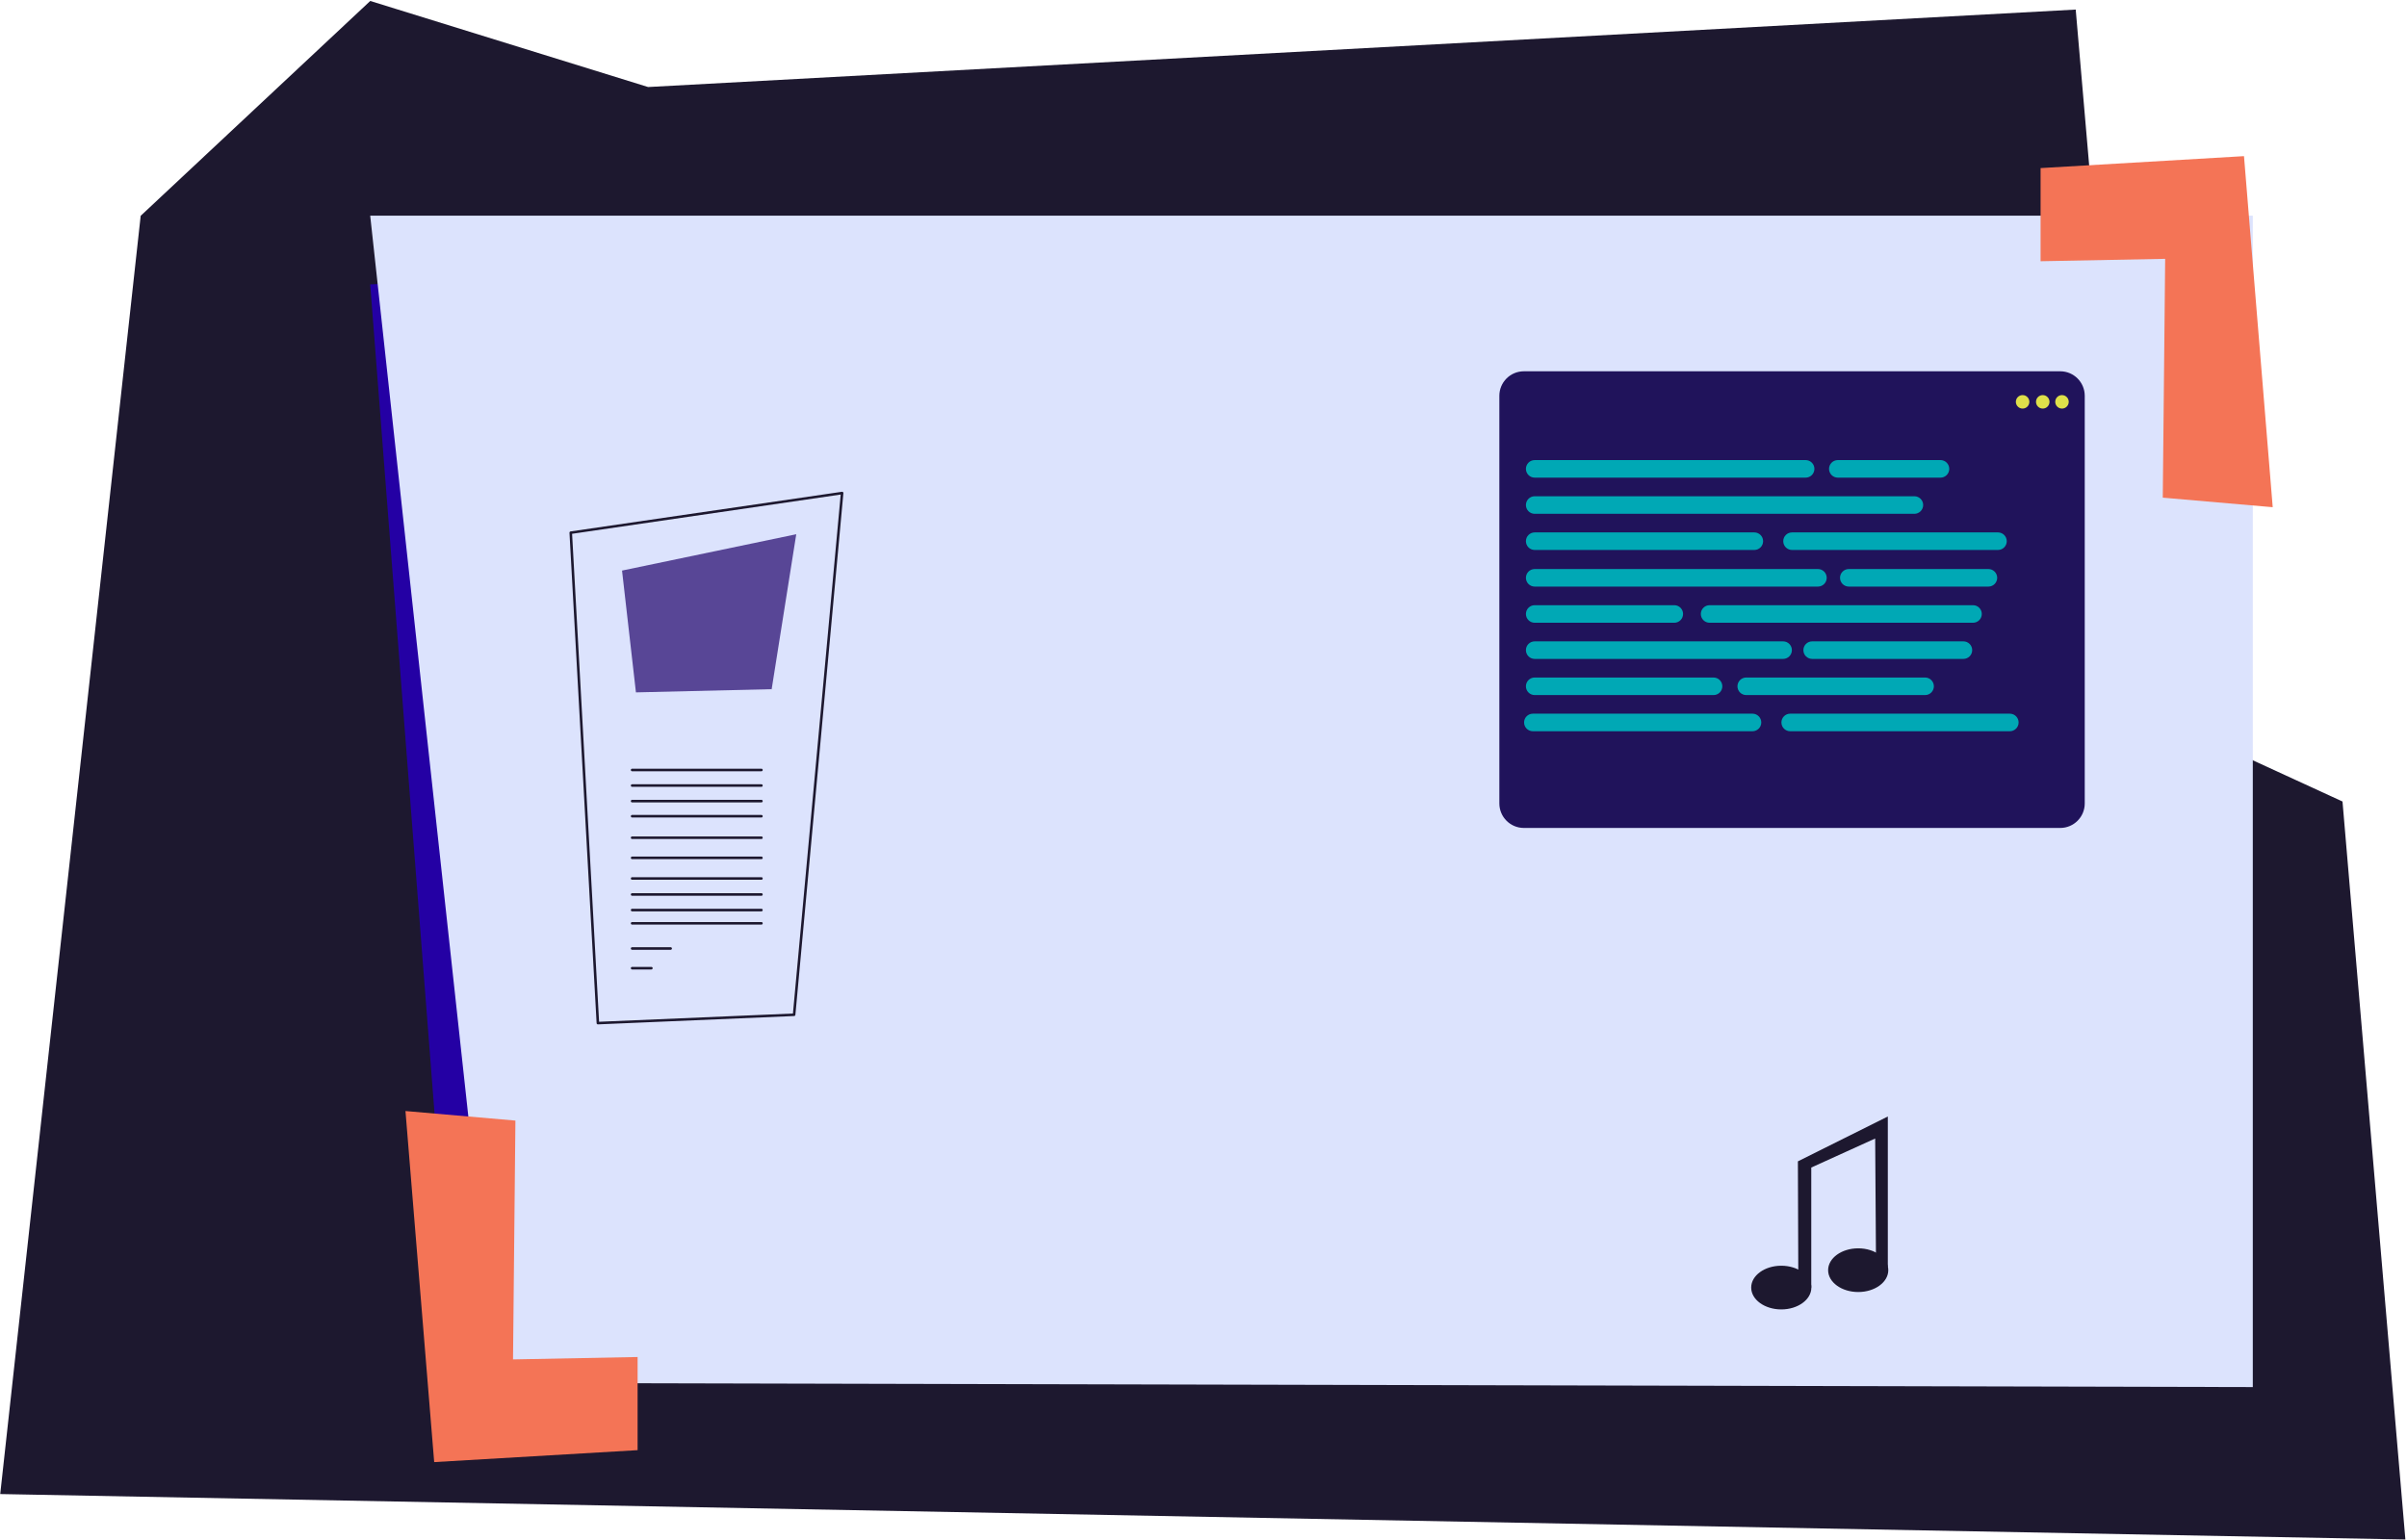 <svg width="942" height="603" viewBox="0 0 942 603" fill="none" xmlns="http://www.w3.org/2000/svg">
<g id="Background">
<g id="Backdrop">
<g id="Dark Backdrop">
<path id="Vector" fill-rule="evenodd" clip-rule="evenodd" d="M0.087 584.892L55.06 84.479L144.9 0.378L253.638 34.069L812.348 3.744L835.908 276.615L916.759 313.774L941.366 602.685L0.087 584.892Z" fill="#1D182F"/>
</g>
<g id="Light Backdrop">
<g id="Back">
<path id="Vector_2" fill-rule="evenodd" clip-rule="evenodd" d="M870.8 84.422L144.88 111.333L177.86 536.388L869.528 533.737L870.8 84.422Z" fill="#2400A4"/>
</g>
<g id="Front">
<path id="Vector_3" fill-rule="evenodd" clip-rule="evenodd" d="M881.654 84.422H144.88L194.645 541.395L881.654 543.013V84.422Z" fill="#DCE3FD"/>
</g>
</g>
<g id="Border 2">
<path id="Vector_4" fill-rule="evenodd" clip-rule="evenodd" d="M798.599 65.801V102.264L847.355 101.328L846.42 194.821L889.446 198.561L878.206 61.127L798.599 65.801Z" fill="#F47456"/>
</g>
<g id="Border 1">
<path id="Vector_5" fill-rule="evenodd" clip-rule="evenodd" d="M249.532 567.707V531.244L200.776 532.181L201.711 438.687L158.685 434.947L169.924 572.382L249.532 567.707Z" fill="#F47456"/>
</g>
<g id="Music">
<g id="Group">
<path id="Vector_6" d="M697.118 512.61C703.62 512.61 708.891 508.781 708.891 504.058C708.891 499.334 703.62 495.505 697.118 495.505C690.616 495.505 685.345 499.334 685.345 504.058C685.345 508.781 690.616 512.61 697.118 512.61Z" fill="#1D182F"/>
</g>
<g id="Group_2">
<path id="Vector_7" d="M727.223 505.8C733.725 505.8 738.996 501.971 738.996 497.248C738.996 492.525 733.725 488.696 727.223 488.696C720.721 488.696 715.45 492.525 715.45 497.248C715.45 501.971 720.721 505.8 727.223 505.8Z" fill="#1D182F"/>
</g>
<g id="Group_3">
<path id="Vector_8" fill-rule="evenodd" clip-rule="evenodd" d="M703.792 502.884L703.623 454.641L738.815 437.086V496.042H734.2L733.867 445.708L708.854 457.069V504.039L703.792 502.884Z" fill="#1D182F"/>
</g>
</g>
</g>
<g id="Note">
<g id="Group_4">
<g id="Group_5">
<path id="Vector_9" d="M247.382 301.433H297.995" stroke="#1D182F" stroke-miterlimit="1.5" stroke-linecap="round" stroke-linejoin="round"/>
</g>
<g id="Group_6">
<path id="Vector_10" d="M247.382 319.532H297.995" stroke="#1D182F" stroke-miterlimit="1.5" stroke-linecap="round" stroke-linejoin="round"/>
</g>
<g id="Group_7">
<path id="Vector_11" d="M247.382 313.618H297.995" stroke="#1D182F" stroke-miterlimit="1.5" stroke-linecap="round" stroke-linejoin="round"/>
</g>
<g id="Group_8">
<path id="Vector_12" d="M247.382 307.526H297.995" stroke="#1D182F" stroke-miterlimit="1.5" stroke-linecap="round" stroke-linejoin="round"/>
</g>
<g id="Group_9">
<path id="Vector_13" d="M247.382 327.954H297.995" stroke="#1D182F" stroke-miterlimit="1.5" stroke-linecap="round" stroke-linejoin="round"/>
</g>
<g id="Group_10">
<path id="Vector_14" d="M247.382 335.839H297.995" stroke="#1D182F" stroke-miterlimit="1.5" stroke-linecap="round" stroke-linejoin="round"/>
</g>
<g id="Group_11">
<path id="Vector_15" d="M247.382 350.175H297.995" stroke="#1D182F" stroke-miterlimit="1.5" stroke-linecap="round" stroke-linejoin="round"/>
</g>
<g id="Group_12">
<path id="Vector_16" d="M247.382 343.903H297.995" stroke="#1D182F" stroke-miterlimit="1.5" stroke-linecap="round" stroke-linejoin="round"/>
</g>
<g id="Group_13">
<path id="Vector_17" d="M247.382 356.268H297.995" stroke="#1D182F" stroke-miterlimit="1.5" stroke-linecap="round" stroke-linejoin="round"/>
</g>
<g id="Group_14">
<path id="Vector_18" d="M247.382 361.464H297.995" stroke="#1D182F" stroke-miterlimit="1.5" stroke-linecap="round" stroke-linejoin="round"/>
</g>
<g id="Group_15">
<path id="Vector_19" d="M247.382 379.026H254.924" stroke="#1D182F" stroke-miterlimit="1.5" stroke-linecap="round" stroke-linejoin="round"/>
</g>
<g id="Group_16">
<path id="Vector_20" d="M247.382 371.321H262.465" stroke="#1D182F" stroke-miterlimit="1.5" stroke-linecap="round" stroke-linejoin="round"/>
</g>
</g>
<g id="Group_17">
<path id="Vector_21" fill-rule="evenodd" clip-rule="evenodd" d="M223.369 208.539L233.989 400.523L310.782 397.254L329.571 193.017L223.369 208.539Z" stroke="#1D182F" stroke-miterlimit="1.5" stroke-linecap="round" stroke-linejoin="round"/>
</g>
<g id="Group_18">
<path id="Vector_22" fill-rule="evenodd" clip-rule="evenodd" d="M243.439 223.367L248.878 271.051L301.999 269.797L311.619 209.145L243.439 223.367Z" fill="#584696"/>
</g>
</g>
<g id="Code Screen">
<g id="Group_19">
<path id="Vector_23" fill-rule="evenodd" clip-rule="evenodd" d="M815.882 154.942C815.882 149.648 811.584 145.35 806.291 145.35H596.378C591.084 145.35 586.785 149.648 586.785 154.942V314.534C586.785 319.828 591.084 324.125 596.378 324.125H806.291C811.584 324.125 815.882 319.828 815.882 314.534V154.942Z" fill="#20135B"/>
</g>
<g id="Group_20">
<path id="Vector_24" fill-rule="evenodd" clip-rule="evenodd" d="M710.084 183.552C710.084 181.656 708.544 180.115 706.647 180.115H600.615C598.718 180.115 597.179 181.656 597.179 183.552C597.179 185.448 598.718 186.989 600.615 186.989H706.647C708.544 186.989 710.084 185.448 710.084 183.552Z" fill="#00A8B5"/>
</g>
<g id="Group_21">
<path id="Vector_25" fill-rule="evenodd" clip-rule="evenodd" d="M752.648 197.709C752.648 195.812 751.106 194.272 749.211 194.272H600.616C598.718 194.272 597.179 195.812 597.179 197.709C597.179 199.605 598.718 201.146 600.616 201.146H749.211C751.106 201.146 752.648 199.605 752.648 197.709Z" fill="#00A8B5"/>
</g>
<g id="Group_22">
<path id="Vector_26" fill-rule="evenodd" clip-rule="evenodd" d="M714.903 226.201C714.903 224.305 713.362 222.764 711.466 222.764H600.615C598.718 222.764 597.179 224.305 597.179 226.201C597.179 228.098 598.718 229.638 600.615 229.638H711.466C713.362 229.638 714.903 228.098 714.903 226.201Z" fill="#00A8B5"/>
</g>
<g id="Group_23">
<path id="Vector_27" fill-rule="evenodd" clip-rule="evenodd" d="M781.617 226.201C781.617 224.305 780.077 222.764 778.18 222.764H723.546C721.649 222.764 720.109 224.305 720.109 226.201C720.109 228.098 721.649 229.638 723.546 229.638H778.18C780.077 229.638 781.617 228.098 781.617 226.201Z" fill="#00A8B5"/>
</g>
<g id="Group_24">
<path id="Vector_28" fill-rule="evenodd" clip-rule="evenodd" d="M701.27 254.515C701.27 252.618 699.729 251.078 697.833 251.078H600.615C598.718 251.078 597.179 252.618 597.179 254.515C597.179 256.411 598.718 257.952 600.615 257.952H697.833C699.729 257.952 701.27 256.411 701.27 254.515Z" fill="#00A8B5"/>
</g>
<g id="Group_25">
<path id="Vector_29" fill-rule="evenodd" clip-rule="evenodd" d="M771.833 254.515C771.833 252.618 770.292 251.078 768.396 251.078H709.21C707.313 251.078 705.773 252.618 705.773 254.515C705.773 256.411 707.313 257.952 709.21 257.952H768.396C770.292 257.952 771.833 256.411 771.833 254.515Z" fill="#00A8B5"/>
</g>
<g id="Group_26">
<path id="Vector_30" fill-rule="evenodd" clip-rule="evenodd" d="M658.686 240.358C658.686 238.462 657.146 236.921 655.25 236.921H600.615C598.718 236.921 597.179 238.462 597.179 240.358C597.179 242.254 598.718 243.795 600.615 243.795H655.25C657.146 243.795 658.686 242.254 658.686 240.358Z" fill="#00A8B5"/>
</g>
<g id="Group_27">
<path id="Vector_31" fill-rule="evenodd" clip-rule="evenodd" d="M775.594 240.358C775.594 238.462 774.054 236.921 772.157 236.921H669.07C667.173 236.921 665.633 238.462 665.633 240.358C665.633 242.254 667.173 243.795 669.07 243.795H772.157C774.054 243.795 775.594 242.254 775.594 240.358Z" fill="#00A8B5"/>
</g>
<g id="Group_28">
<path id="Vector_32" fill-rule="evenodd" clip-rule="evenodd" d="M674.048 268.672C674.048 266.775 672.508 265.234 670.611 265.234H600.616C598.718 265.234 597.179 266.775 597.179 268.672C597.179 270.568 598.718 272.109 600.616 272.109H670.611C672.508 272.109 674.048 270.568 674.048 268.672Z" fill="#00A8B5"/>
</g>
<g id="Group_29">
<path id="Vector_33" fill-rule="evenodd" clip-rule="evenodd" d="M756.838 268.672C756.838 266.775 755.298 265.234 753.401 265.234H683.406C681.508 265.234 679.969 266.775 679.969 268.672C679.969 270.568 681.508 272.109 683.406 272.109H753.401C755.298 272.109 756.838 270.568 756.838 268.672Z" fill="#00A8B5"/>
</g>
<g id="Group_30">
<path id="Vector_34" fill-rule="evenodd" clip-rule="evenodd" d="M689.29 282.828C689.29 280.932 687.75 279.391 685.853 279.391H599.898C598.002 279.391 596.462 280.932 596.462 282.828C596.462 284.725 598.002 286.265 599.898 286.265H685.853C687.75 286.265 689.29 284.725 689.29 282.828Z" fill="#00A8B5"/>
</g>
<g id="Group_31">
<path id="Vector_35" fill-rule="evenodd" clip-rule="evenodd" d="M790 282.828C790 280.932 788.46 279.391 786.563 279.391H700.608C698.712 279.391 697.172 280.932 697.172 282.828C697.172 284.725 698.712 286.265 700.608 286.265H786.563C788.46 286.265 790 284.725 790 282.828Z" fill="#00A8B5"/>
</g>
<g id="Group_32">
<path id="Vector_36" fill-rule="evenodd" clip-rule="evenodd" d="M690.007 211.866C690.007 209.969 688.467 208.429 686.57 208.429H600.615C598.719 208.429 597.179 209.969 597.179 211.866C597.179 213.762 598.719 215.303 600.615 215.303H686.57C688.467 215.303 690.007 213.762 690.007 211.866Z" fill="#00A8B5"/>
</g>
<g id="Group_33">
<path id="Vector_37" fill-rule="evenodd" clip-rule="evenodd" d="M785.363 211.866C785.363 209.969 783.823 208.429 781.925 208.429H701.325C699.428 208.429 697.889 209.969 697.889 211.866C697.889 213.762 699.428 215.303 701.325 215.303H781.925C783.823 215.303 785.363 213.762 785.363 211.866Z" fill="#00A8B5"/>
</g>
<g id="Group_34">
<path id="Vector_38" fill-rule="evenodd" clip-rule="evenodd" d="M762.86 183.552C762.86 181.656 761.32 180.115 759.424 180.115H719.245C717.348 180.115 715.809 181.656 715.809 183.552C715.809 185.448 717.348 186.989 719.245 186.989H759.424C761.32 186.989 762.86 185.448 762.86 183.552Z" fill="#00A8B5"/>
</g>
<g id="Group_35">
<path id="Vector_39" d="M791.564 159.952C793.023 159.952 794.206 158.77 794.206 157.31C794.206 155.851 793.023 154.669 791.564 154.669C790.105 154.669 788.922 155.851 788.922 157.31C788.922 158.77 790.105 159.952 791.564 159.952Z" fill="#DFE14A"/>
</g>
<g id="Group_36">
<path id="Vector_40" d="M806.975 159.952C808.434 159.952 809.616 158.77 809.616 157.31C809.616 155.851 808.434 154.669 806.975 154.669C805.516 154.669 804.333 155.851 804.333 157.31C804.333 158.77 805.516 159.952 806.975 159.952Z" fill="#DFE14A"/>
</g>
<g id="Group_37">
<path id="Vector_41" d="M799.448 159.952C800.907 159.952 802.09 158.77 802.09 157.31C802.09 155.851 800.907 154.669 799.448 154.669C797.989 154.669 796.807 155.851 796.807 157.31C796.807 158.77 797.989 159.952 799.448 159.952Z" fill="#DFE14A"/>
</g>
</g>
</g>
</svg>
